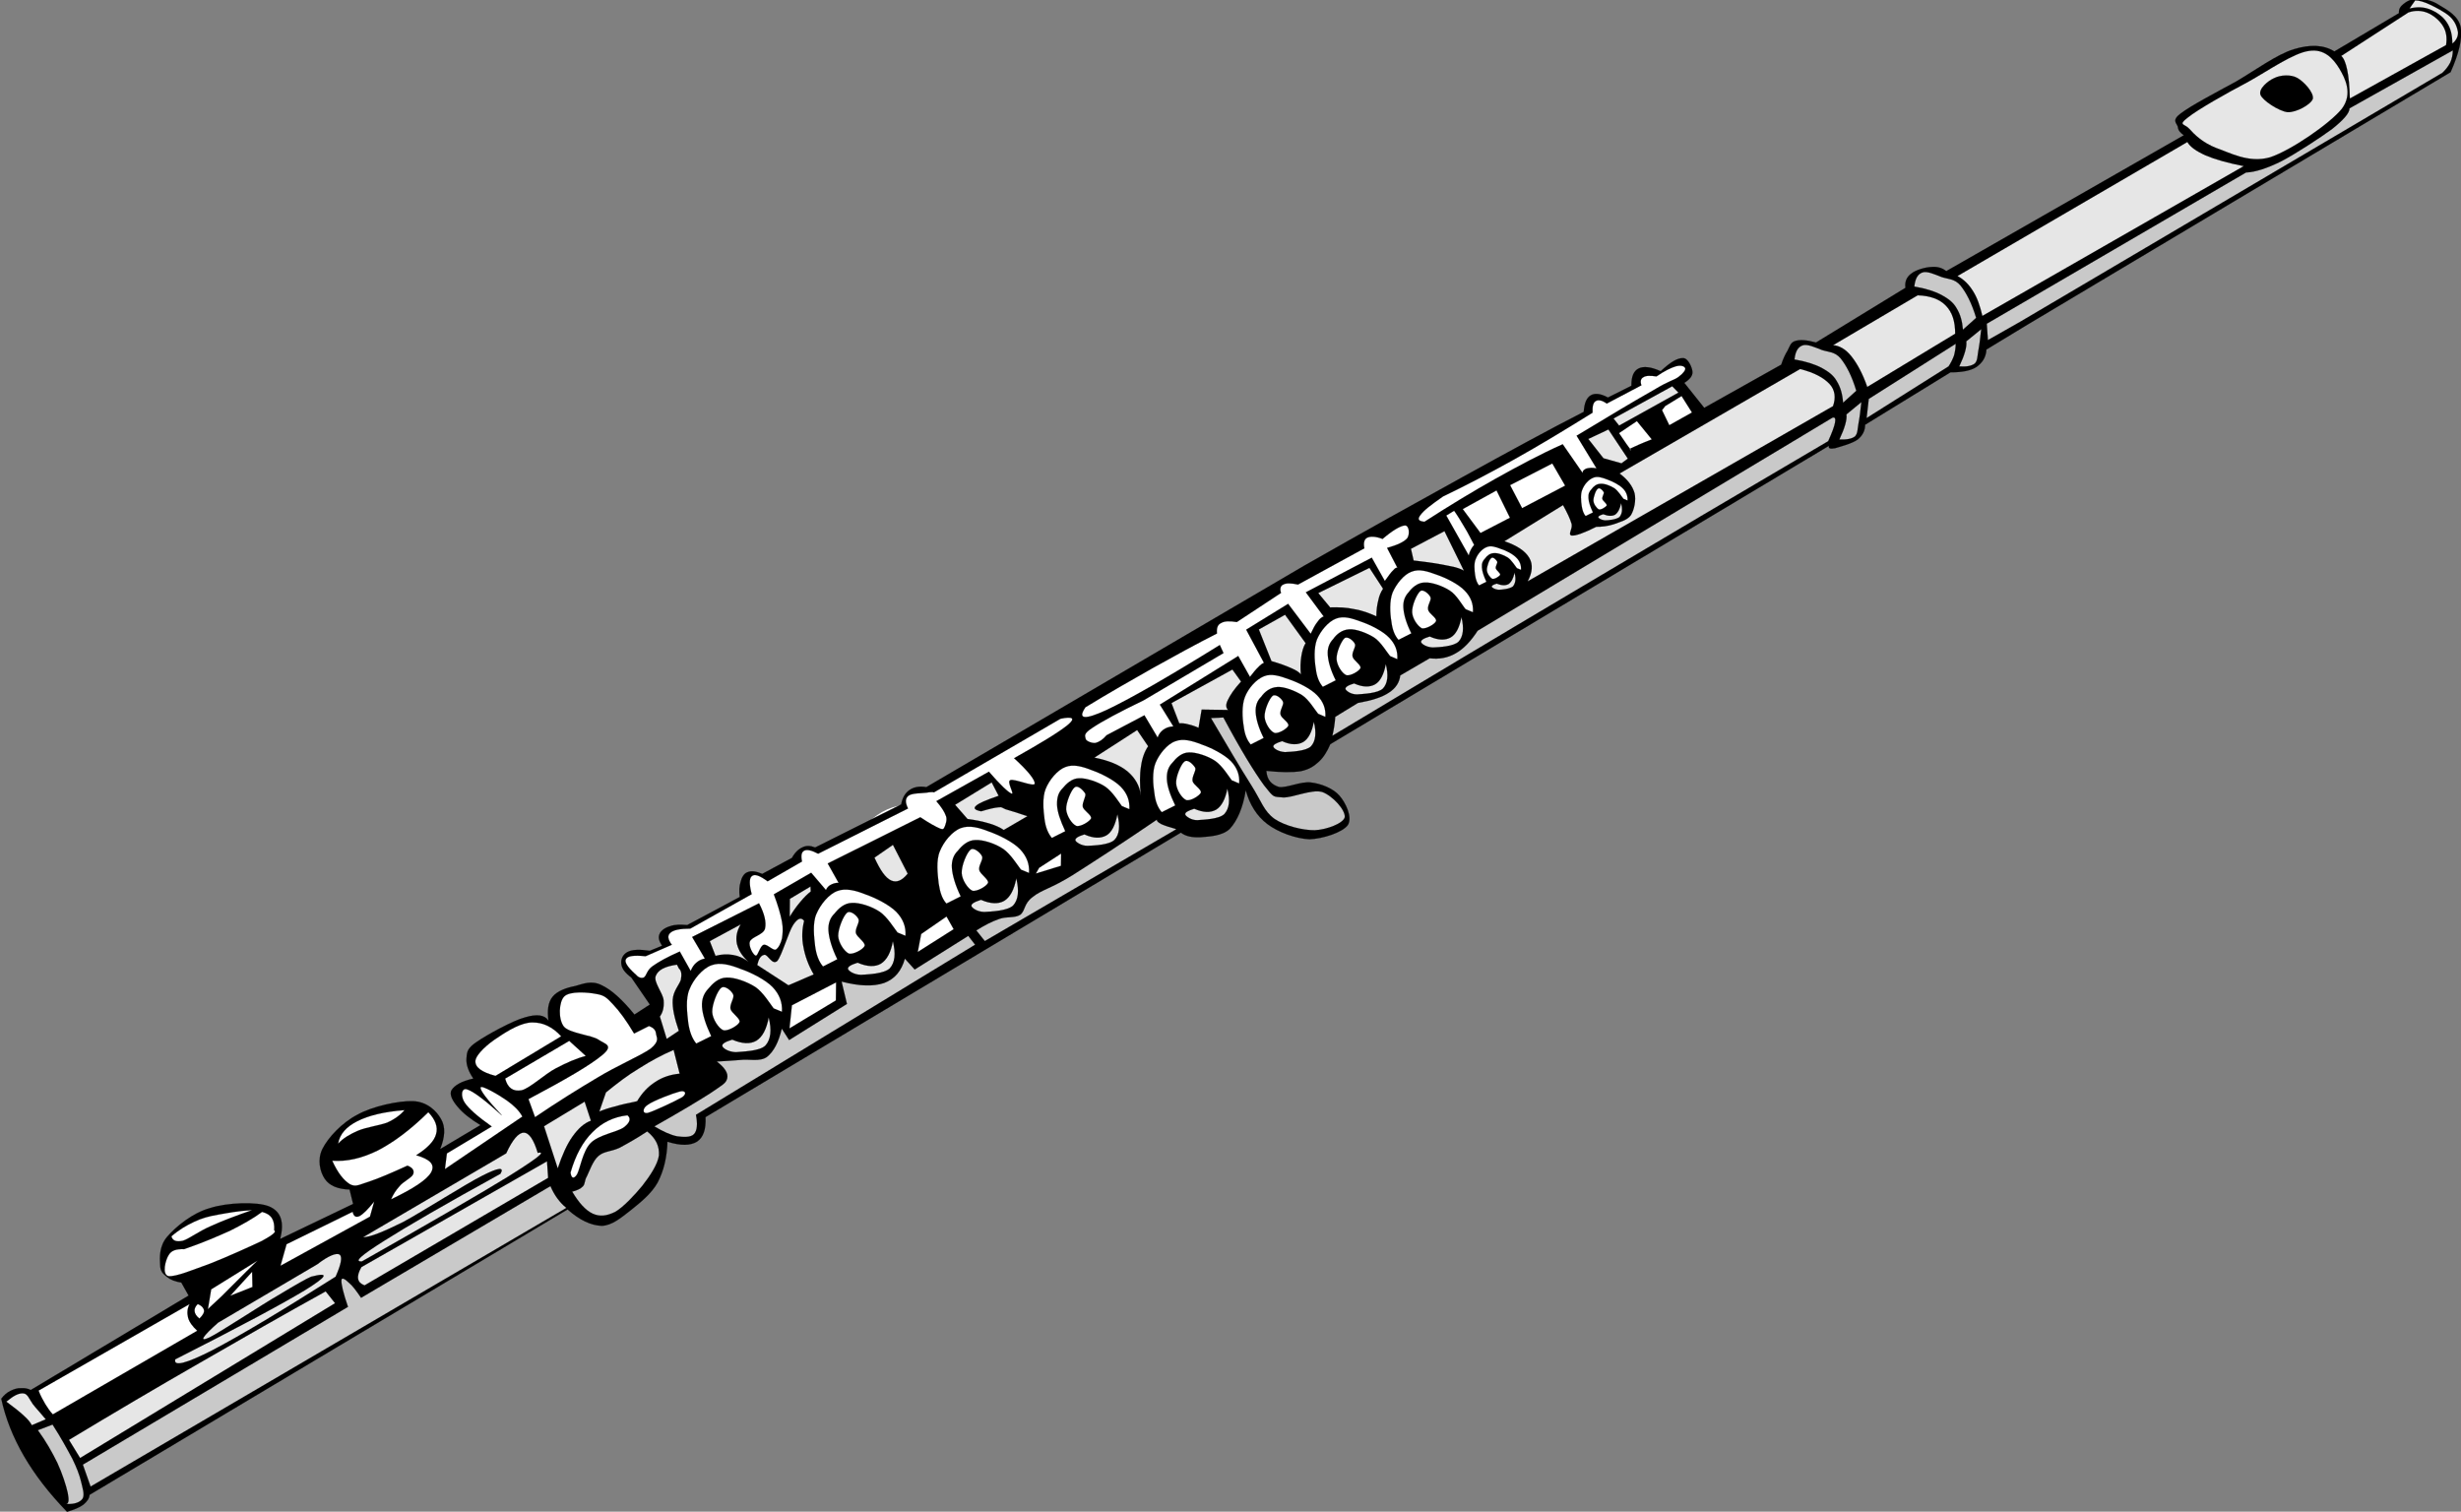 <?xml version="1.0" encoding="UTF-8" standalone="no"?>
<svg
   xmlns:i="http://ns.adobe.com/AdobeIllustrator/10.0/"
   xmlns:dc="http://purl.org/dc/elements/1.1/"
   xmlns:cc="http://creativecommons.org/ns#"
   xmlns:rdf="http://www.w3.org/1999/02/22-rdf-syntax-ns#"
   xmlns:svg="http://www.w3.org/2000/svg"
   xmlns="http://www.w3.org/2000/svg"
   xmlns:sodipodi="http://sodipodi.sourceforge.net/DTD/sodipodi-0.dtd"
   xmlns:inkscape="http://www.inkscape.org/namespaces/inkscape"
   i:rulerOrigin="0 0"
   i:viewOrigin="29 685"
   space="preserve"
   i:pageBounds="0 792 612 0"
   viewBox="0 0 457.021 280.733"
   enable-background="new 0 0 552.71 578.744"
   overflow="visible"
   version="1.1"
   id="svg203"
   sodipodi:docname="flute.svg"
   width="120.92mm"
   height="74.277mm"
   inkscape:version="1.0.2-2 (e86c870879, 2021-01-15)">
  <rect x="0" y="0" width="457.021" height="280.733" fill="#808080" stroke="none"/>
  <defs
     id="defs207" />
  <sodipodi:namedview
     pagecolor="#ffffff"
     bordercolor="#666666"
     borderopacity="1"
     objecttolerance="10"
     gridtolerance="10"
     guidetolerance="10"
     inkscape:pageopacity="0"
     inkscape:pageshadow="2"
     inkscape:window-width="1920"
     inkscape:window-height="1017"
     id="namedview205"
     showgrid="false"
     units="mm"
     inkscape:zoom="0.73434884"
     inkscape:cx="135.48758"
     inkscape:cy="322.6775"
     inkscape:window-x="-8"
     inkscape:window-y="-8"
     inkscape:window-maximized="1"
     inkscape:current-layer="svg203"
     inkscape:document-rotation="0" />
  <g
     id="Layer_1"
     i:layer="yes"
     i:rgbTrio="#4F008000FFFF"
     i:dimmedPercent="50"
     transform="matrix(0.647,0.182,-0.182,0.647,100.994,-98.429)">
    <g
       clip-rule="evenodd"
       fill-rule="evenodd"
       id="g198">
      <path
         d="m 202.06,326.81 c 9.121,0 16.524,7.402 16.524,16.523 0,9.121 -7.403,16.523 -16.524,16.523 -9.122,0 -16.524,-7.402 -16.524,-16.523 0,-9.121 7.4,-16.52 16.52,-16.52"
         i:knockout="Off"
         fill="#ffffff"
         id="path2" />
      <path
         d="m 0.02,553.56 c 0.432,-1.152 1.08,-2.053 1.8,-2.701 0.756,-0.684 1.656,-1.332 2.7,-1.547 0.936,-0.324 1.692,-0.396 2.664,-0.217 l 34.92,-36.936 -2.916,-2.916 c -1.692,0.215 -3.06,0.072 -4.248,-0.432 -1.296,-0.541 -2.196,-0.973 -2.7,-2.701 -0.648,-1.836 -1.692,-4.932 -0.216,-8.027 1.512,-3.24 4.896,-8.172 9.18,-10.764 4.104,-2.771 12.096,-5.328 15.66,-4.896 3.564,0.469 5.22,3.023 5.364,7.813 l 16.776,-14.76 -2.016,-3.564 c -3.24,0.791 -5.652,0.469 -7.38,-0.973 -1.836,-1.547 -3.492,-4.572 -2.88,-7.811 0.648,-3.385 3.204,-8.389 6.696,-11.664 3.348,-3.385 10.044,-6.912 13.86,-7.813 3.708,-0.9 6.948,0.828 8.748,2.664 1.836,1.764 2.412,4.5 2.016,8.064 l 8.928,-9.396 c -3.24,-0.9 -5.652,-1.945 -7.38,-3.133 -1.8,-1.188 -3.276,-2.664 -2.916,-4.031 0.396,-1.404 1.908,-3.096 4.932,-4.68 -1.944,-1.621 -3.06,-3.313 -3.348,-4.934 -0.36,-1.727 -0.54,-2.699 1.548,-5.146 2.124,-2.557 7.956,-8.316 10.98,-10.08 2.88,-1.836 5.04,-2.125 6.48,-0.865 -1.152,-2.592 -1.512,-4.932 -0.684,-6.73 0.792,-1.836 3.024,-3.42 5.148,-4.465 1.98,-1.188 3.924,-2.809 6.948,-2.232 2.952,0.469 6.66,2.305 10.98,5.365 l 3.348,-3.816 -6.948,-5.797 c -1.98,-0.756 -3.132,-1.656 -3.6,-2.699 -0.612,-1.225 -0.432,-2.771 0.684,-3.816 1.044,-1.008 2.988,-1.619 5.832,-1.98 l 2.88,-2.268 c -1.188,-1.043 -1.656,-1.871 -1.548,-2.879 0.072,-1.045 1.044,-2.197 2.232,-2.916 1.152,-0.828 2.592,-1.225 4.464,-1.584 l 11.88,-11.412 c -0.684,-1.514 -0.936,-2.809 -0.9,-4.033 -0.072,-1.223 0.252,-2.592 1.116,-3.131 0.792,-0.686 2.232,-0.9 4.032,-0.648 l 6.696,-6.48 c 0.396,-1.691 1.116,-2.844 2.016,-3.6 0.9,-0.793 1.98,-1.045 3.384,-0.9 L 194.888,328.2 c -0.18,-1.943 0.252,-3.383 1.152,-4.463 0.9,-1.08 2.268,-1.801 4.248,-2.016 l 84.095,-87.337 c 13.213,-13.392 24.805,-24.876 35.354,-35.28 10.475,-10.332 19.439,-19.08 27.324,-26.388 -0.504,-2.412 -0.289,-3.96 0.646,-4.932 0.865,-0.9 2.484,-1.224 4.717,-0.684 l 5.363,-4.896 c -0.719,-2.484 -0.504,-4.104 0.648,-5.148 1.08,-0.972 3.096,-1.368 6.049,-0.9 1.908,-3.132 3.42,-4.752 4.932,-5.148 1.332,-0.468 3.168,1.8 3.564,2.916 0.395,1.044 -0.145,2.232 -1.332,3.564 l 7.164,5.148 17.244,-17.244 c 0.07,-1.656 0.287,-3.024 0.646,-4.248 0.289,-1.332 0.145,-2.376 1.369,-3.132 1.188,-0.756 2.951,-1.08 5.58,-1.116 l 19.691,-21.24 c -0.648,-1.548 -0.504,-2.88 0.432,-4.14 0.936,-1.368 3.275,-2.808 4.932,-3.348 1.549,-0.576 2.916,-0.576 4.248,0 L 485.983,54.24 c -1.08,-0.36 -1.873,-0.828 -2.232,-1.8 -0.541,-0.9 -2.232,-1.188 -0.217,-3.78 2.018,-2.736 7.957,-8.352 12.277,-12.564 4.248,-4.392 8.855,-10.332 12.996,-12.96 3.996,-2.556 7.596,-3.42 10.943,-2.448 L 534.07,5.666 c -0.396,-0.972 -0.145,-1.872 0.467,-2.7 0.613,-0.9 1.729,-2.088 3.35,-2.448 1.619,-0.468 3.887,-0.792 6.264,0 2.34,0.648 5.867,1.368 7.379,4.248 1.332,2.808 1.514,7.056 0.686,12.744 l -93.529,98.676 -9.18,9.828 c 0.469,2.16 -0.107,3.816 -1.332,5.364 -1.26,1.476 -3.564,2.556 -6.516,3.384 l -18.793,20.34 c 0.434,1.584 0.145,3.024 -0.863,4.464 -1.115,1.476 -4.213,3.276 -5.4,4.032 -1.26,0.612 -1.799,0.54 -1.764,-0.216 l -110.32,116.69 c -0.287,2.16 -0.791,4.032 -1.799,5.616 -0.973,1.548 -1.945,2.664 -4.033,3.78 -2.23,1.007 -5.291,1.835 -9.18,2.484 0.828,2.34 2.377,3.275 4.5,3.348 2.053,-0.145 5.508,-3.24 8.281,-3.6 2.771,-0.432 6.299,-0.072 8.496,1.367 2.23,1.441 5.111,4.752 4.463,7.164 -0.828,2.377 -5.652,5.58 -9.18,6.697 -3.744,0.863 -8.82,0.467 -12.313,-0.9 -3.42,-1.332 -6.229,-3.924 -8.279,-7.381 0.576,4.932 0,8.785 -1.332,11.412 -1.439,2.557 -5.076,3.672 -7.164,4.465 -2.196,0.719 -3.96,0.9 -5.58,0.252 l -105.16,111.24 c 1.08,3.24 0.936,5.58 -0.432,7.164 -1.44,1.547 -3.96,2.34 -7.848,2.23 1.044,4.285 1.188,8.064 0.432,11.629 -0.864,3.527 -3.168,6.66 -5.112,9.396 -1.98,2.664 -3.78,5.4 -6.516,6.264 -2.844,0.684 -6.228,0.18 -10.296,-1.801 l -105.8,111.68 c 0.216,1.008 -0.18,1.98 -0.9,3.061 -0.756,1.008 -2.124,2.053 -3.816,3.133 -6.228,-3.637 -11.268,-7.381 -15.66,-11.629 -4.355,-4.24 -7.738,-8.71 -10.294,-13.53 z"
         i:knockout="Off"
         stroke="#000000"
         stroke-miterlimit="10"
         stroke-width="0.036"
         id="path4" />
      <path
         d="m 9.308,548.66 33.696,-34.309 c -0.288,1.369 -0.036,2.557 0.612,3.709 0.648,1.08 1.836,2.016 3.42,2.807 l -32.148,33.049 c -1.008,-0.576 -1.8,-1.297 -2.772,-2.16 -0.972,-0.94 -1.908,-1.87 -2.808,-3.1 z"
         i:knockout="Off"
         stroke="#000000"
         stroke-miterlimit="10"
         stroke-width="0.036"
         fill="#ffffff"
         id="path6" />
      <path
         d="m 21.08,559.5 c 9.864,-10.512 19.404,-20.484 29.052,-30.313 9.612,-9.863 18.792,-19.188 28.116,-28.404 l 3.384,2.449 -56.232,60.25 -4.32,-3.99 z"
         i:knockout="Off"
         stroke="#000000"
         stroke-miterlimit="10"
         stroke-width="0.036"
         fill="#e6e6e6"
         id="path8" />
      <path
         d="M 26.624,565.04 85.34,503.23 c -2.268,-3.277 -3.456,-5.436 -3.708,-6.48 -0.324,-1.115 1.044,-0.611 2.16,0 1.116,0.469 2.52,1.549 4.356,3.096 l 42.012,-43.883 c 0.9,1.115 1.728,1.943 2.772,2.771 1.008,0.756 1.944,1.367 3.096,1.836 l -105.7,109.72 c -1.222,-1.73 -2.446,-3.49 -3.706,-5.26 z"
         i:knockout="Off"
         stroke="#000000"
         stroke-miterlimit="10"
         stroke-width="0.036"
         fill="#c9c9c9"
         id="path10" />
      <path
         d="m 33.104,497.69 c 1.476,-2.268 3.132,-3.996 4.968,-5.58 1.728,-1.512 3.456,-2.555 5.868,-3.707 2.484,-1.188 5.184,-2.557 8.64,-3.709 -3.96,2.773 -7.2,5.148 -9.864,7.416 -2.664,2.16 -4.68,4.861 -6.192,5.869 -1.584,0.86 -2.773,0.86 -3.42,-0.29 z"
         i:knockout="Off"
         stroke="#000000"
         stroke-miterlimit="10"
         stroke-width="0.036"
         fill="#ffffff"
         id="path12" />
      <path
         d="m 37.46,500.14 c -2.16,0.539 -3.348,1.295 -3.708,2.807 -0.432,1.404 -0.432,5.617 1.548,5.545 2.016,-0.289 6.336,-3.744 10.188,-6.48 3.78,-2.844 9.468,-7.631 12.06,-9.9 2.376,-2.34 3.24,-3.527 2.448,-3.707 -0.324,-1.477 -0.792,-2.412 -1.548,-3.096 -0.828,-0.686 -1.8,-0.938 -3.06,-0.9 -1.8,2.34 -4.176,4.715 -7.128,7.416 -3.096,2.58 -6.516,5.35 -10.8,8.31 z"
         i:knockout="Off"
         stroke="#000000"
         stroke-miterlimit="10"
         stroke-width="0.036"
         fill="#ffffff"
         id="path14" />
      <path
         d="m 57.836,497.69 -10.188,11.125 0.612,5.543 c -0.504,0.721 -0.504,0.721 0,0 0.36,-0.756 1.188,-1.979 2.772,-4.643 1.656,-2.86 3.744,-6.81 6.804,-12.03 z"
         i:knockout="Off"
         stroke="#000000"
         stroke-miterlimit="10"
         stroke-width="0.036"
         fill="#ffffff"
         id="path16" />
      <path
         d="m 45.164,513.74 c -0.432,0.791 -0.576,1.512 -0.288,2.16 0.216,0.539 0.828,1.188 1.836,1.547 0.612,-1.08 0.864,-1.906 0.612,-2.482 -0.252,-0.576 -0.972,-1.12 -2.16,-1.23 z"
         i:knockout="Off"
         stroke="#000000"
         stroke-miterlimit="10"
         stroke-width="0.036"
         fill="#ffffff"
         id="path18" />
      <path
         d="m 57.224,501.07 -4.032,8.027 5.256,-3.996 -1.224,-4.03 z"
         i:knockout="Off"
         stroke="#000000"
         stroke-miterlimit="10"
         stroke-width="0.036"
         fill="#ffffff"
         id="path20" />
      <path
         d="m 64.316,491.17 15.156,-13.572 c 0.576,1.117 1.296,1.369 2.16,0.613 0.792,-0.758 1.728,-2.412 2.808,-4.969 v 4.355 l -20.124,19.764 v -6.19 z"
         i:knockout="Off"
         stroke="#000000"
         stroke-miterlimit="10"
         stroke-width="0.036"
         fill="#ffffff"
         id="path22" />
      <path
         d="m 73.928,494.27 -21.96,22.896 c -3.24,5.039 -3.6,6.623 -1.224,4.607 2.376,-2.051 11.556,-12.744 15.444,-16.668 3.816,-4.068 6.048,-6.299 7.092,-7.127 4.572,-2.664 4.32,-1.369 -0.612,4.031 -5.04,5.363 -14.724,14.688 -29.34,28.115 0.036,2.16 3.168,0.361 9.252,-5.256 6.12,-5.76 15.048,-15.191 27.216,-28.727 0.576,-3.854 0.324,-5.869 -0.612,-6.193 -0.972,-0.25 -2.772,1.01 -5.256,4.33 z"
         i:knockout="Off"
         stroke="#000000"
         stroke-miterlimit="10"
         stroke-width="0.036"
         fill="#e6e6e6"
         id="path24" />
      <path
         d="m 70.22,465.54 c 3.996,-0.826 7.704,-2.844 11.412,-6.191 3.636,-3.42 7.092,-7.92 10.512,-13.896 2.412,1.404 3.744,3.205 3.708,5.256 0.036,2.018 -1.296,4.43 -3.708,7.094 4.104,0.035 5.76,1.08 5.256,3.42 -0.576,2.303 -3.456,5.65 -8.64,10.188 0.18,-1.369 0.54,-2.664 1.224,-4.031 0.576,-1.514 2.7,-3.277 2.772,-4.32 0.072,-1.08 -0.648,-1.693 -2.16,-1.836 -3.78,3.203 -6.588,5.471 -8.964,7.092 -2.376,1.512 -3.096,2.555 -4.932,2.16 -1.908,-0.54 -4.068,-2.05 -6.48,-4.93 z"
         i:knockout="Off"
         stroke="#000000"
         stroke-miterlimit="10"
         stroke-width="0.036"
         fill="#ffffff"
         id="path26" />
      <path
         d="m 70.508,460.57 c -0.288,-2.701 0.9,-5.076 3.42,-7.416 2.556,-2.34 6.336,-4.5 11.736,-6.48 -0.72,1.584 -1.908,3.133 -3.708,4.645 -1.908,1.367 -5.256,2.809 -7.128,4.32 -1.944,1.58 -3.384,3.09 -4.32,4.93 z"
         i:knockout="Off"
         stroke="#000000"
         stroke-miterlimit="10"
         stroke-width="0.036"
         fill="#ffffff"
         id="path28" />
      <path
         d="m 100.17,455.02 9.9,-10.512 c -4.464,-1.584 -7.452,-3.023 -8.964,-4.32 -1.62,-1.367 -2.088,-3.852 -0.288,-3.707 1.8,0.072 5.508,1.512 11.124,4.32 -5.292,-3.205 -7.776,-5.113 -7.74,-5.869 0.108,-0.756 5.652,0.684 8.028,1.549 2.16,0.791 3.96,1.729 5.256,3.096 l -16.668,19.764 c -0.22,-1.43 -0.43,-2.87 -0.65,-4.32 z"
         i:knockout="Off"
         stroke="#000000"
         stroke-miterlimit="10"
         stroke-width="0.036"
         fill="#ffffff"
         id="path30" />
      <path
         d="m 84.116,483.61 31.824,-33.047 c 0.648,-4.141 1.728,-6.408 3.096,-6.805 1.368,-0.432 3.168,1.008 5.256,4.32 2.304,-1.188 0.288,1.512 -6.192,8.641 -6.552,7.055 -17.172,18 -32.436,33.371 -2.196,0.793 -0.756,-1.439 4.32,-7.092 5.112,-5.688 13.572,-14.4 25.956,-26.568 0.576,-2.16 -0.972,-1.547 -4.644,1.836 -3.78,3.42 -13.068,13.861 -17.604,18.252 -4.623,4.17 -7.718,6.58 -9.59,7.09 z"
         i:knockout="Off"
         stroke="#000000"
         stroke-miterlimit="10"
         stroke-width="0.036"
         fill="#e6e6e6"
         id="path32" />
      <path
         d="m 121.81,415.32 c -3.024,-1.873 -5.904,-2.34 -8.64,-1.549 -2.844,0.721 -5.976,4.033 -8.028,6.48 -2.232,2.447 -4.644,6.191 -4.32,8.027 0.36,1.729 2.52,2.557 6.48,2.484 4.82,-5.15 9.65,-10.29 14.51,-15.44 z"
         i:knockout="Off"
         stroke="#000000"
         stroke-miterlimit="10"
         stroke-width="0.036"
         fill="#ffffff"
         id="path34" />
      <path
         d="m 124.29,415.93 -14.22,14.832 c 1.368,2.34 3.168,2.916 5.256,1.873 2.088,-1.189 4.932,-6.014 7.416,-8.354 2.448,-2.303 4.716,-4.211 7.092,-5.58 -1.84,-0.9 -3.68,-1.84 -5.55,-2.77 z"
         i:knockout="Off"
         stroke="#000000"
         stroke-miterlimit="10"
         stroke-width="0.036"
         fill="#ffffff"
         id="path36" />
      <path
         d="m 117.81,434.47 c 8.568,-8.172 13.932,-13.717 16.38,-17.316 2.34,-3.457 -0.18,-3.023 -2.16,-3.709 -2.124,-0.756 -8.172,0.469 -10.224,-0.898 -2.16,-1.584 -3.204,-6.266 -2.16,-8.064 1.08,-1.908 5.94,-2.881 8.352,-3.061 2.232,-0.252 3.06,0.217 5.256,1.549 2.124,1.26 4.752,3.311 7.74,6.156 l 3.384,-3.098 c 1.296,0.072 2.124,0.541 2.484,1.549 0.396,0.936 1.584,1.549 -0.324,4.32 -2.196,2.699 -7.74,7.127 -12.06,11.771 -4.32,4.535 -8.748,9.396 -13.572,15.121 -1.01,-1.44 -2.05,-2.88 -3.1,-4.32 z"
         i:knockout="Off"
         stroke="#000000"
         stroke-miterlimit="10"
         stroke-width="0.036"
         fill="#ffffff"
         id="path38" />
      <path
         d="m 145.32,431.38 c -3.6,1.475 -6.228,3.852 -8.028,7.127 -1.836,3.24 -2.772,7.309 -2.808,12.348 0.648,1.549 1.404,1.549 1.872,0 0.396,-1.656 -0.216,-6.551 1.224,-9.252 1.476,-2.879 6.372,-5.004 7.74,-6.803 1.27,-1.71 1.27,-2.9 0.01,-3.43 z"
         i:knockout="Off"
         stroke="#000000"
         stroke-miterlimit="10"
         stroke-width="0.036"
         fill="#ffffff"
         id="path40" />
      <path
         d="m 149.96,427.06 c 1.116,-1.477 5.904,-5.004 7.416,-5.869 1.404,-0.863 2.268,-0.18 1.224,1.225 -1.296,1.367 -6.516,5.904 -8.028,6.805 -1.51,0.75 -1.76,-0.94 -0.61,-2.16 z"
         i:knockout="Off"
         stroke="#000000"
         stroke-miterlimit="10"
         stroke-width="0.036"
         fill="#ffffff"
         id="path42" />
      <path
         d="m 151.8,434.18 c 2.88,1.225 4.392,3.023 4.932,5.545 0.324,2.52 -0.864,6.119 -2.16,9.287 -1.296,2.953 -3.42,7.092 -5.256,8.965 -1.98,1.764 -3.708,2.484 -5.868,2.16 -2.232,-0.396 -4.464,-1.836 -7.092,-4.32 1.116,-0.648 1.98,-1.332 2.448,-2.197 0.468,-0.936 -0.072,-1.584 0.324,-3.059 0.288,-1.584 0.432,-4.572 1.548,-6.193 1.08,-1.691 2.952,-2.051 4.932,-3.707 1.88,-1.8 3.89,-3.81 6.2,-6.48 z"
         i:knockout="Off"
         stroke="#000000"
         stroke-miterlimit="10"
         stroke-width="0.036"
         fill="#c9c9c9"
         id="path44" />
      <path
         d="m 153.34,432.31 c 2.664,0.719 4.932,1.08 6.804,0.936 1.8,-0.252 3.708,-0.684 4.32,-1.871 0.576,-1.189 0.216,-2.988 -0.936,-5.258 l 61.524,-66.131 -2.484,-1.836 -11.736,12.959 -3.42,-2.16 c 0,3.564 -1.188,6.193 -3.708,8.029 -2.592,1.764 -6.264,2.699 -11.412,2.807 l 3.096,5.545 -12.672,13.932 -2.808,-2.484 c 0.18,3.816 -0.432,6.697 -1.836,8.641 -1.476,1.871 -4.716,1.871 -6.804,2.771 -2.196,0.828 -4.212,1.512 -6.192,2.197 2.52,1.008 3.96,2.195 4.032,3.707 0.036,1.477 -0.828,2.125 -3.42,5.256 -2.65,2.97 -6.72,7.29 -12.34,12.94 z"
         i:knockout="Off"
         stroke="#000000"
         stroke-miterlimit="10"
         stroke-width="0.036"
         fill="#c9c9c9"
         id="path46" />
      <path
         d="m 85.952,491.64 41.436,-42.012 1.548,4.318 -40.788,42.336 c -1.116,-0.107 -1.8,-0.467 -2.196,-1.223 -0.4,-0.84 -0.4,-1.88 -0.004,-3.43 z"
         i:knockout="Off"
         stroke="#000000"
         stroke-miterlimit="10"
         stroke-width="0.036"
         fill="#e6e6e6"
         id="path48" />
      <path
         d="m 123.97,440.52 8.964,-9.576 3.096,4.609 c -1.62,1.15 -2.808,3.059 -3.708,5.58 -0.9,2.482 -1.368,5.723 -1.548,9.574 -2.27,-3.38 -4.53,-6.76 -6.8,-10.18 z"
         i:knockout="Off"
         stroke="#000000"
         stroke-miterlimit="10"
         stroke-width="0.036"
         fill="#e6e6e6"
         id="path50" />
      <path
         d="m 137.9,426.91 c 2.304,-3.275 4.536,-6.264 7.092,-8.965 2.52,-2.807 4.968,-5.184 7.74,-7.416 l 3.384,5.869 c -2.412,0.936 -4.32,2.232 -5.868,4.031 -1.584,1.801 -2.664,3.816 -3.384,6.48 -2.268,1.188 -3.996,2.088 -5.58,3.096 -1.584,0.9 -2.772,1.729 -3.708,2.484 0.11,-1.83 0.22,-3.7 0.33,-5.57 z"
         i:knockout="Off"
         stroke="#000000"
         stroke-miterlimit="10"
         stroke-width="0.036"
         fill="#e6e6e6"
         id="path52" />
      <path
         d="m 158.28,407.15 c -1.512,-1.045 -2.7,-2.701 -3.708,-4.969 -1.008,-2.484 -2.556,-6.119 -2.16,-8.963 0.288,-2.916 1.908,-6.518 4.032,-8.029 2.016,-1.512 4.968,-1.547 8.028,-1.223 2.952,0.143 7.452,1.008 9.9,2.447 2.34,1.404 3.78,3.313 4.32,5.867 l -2.484,-0.287 c 1.044,0.684 1.044,0.684 0,0 -1.116,-0.828 -4.068,-3.564 -6.48,-4.32 -2.592,-0.791 -6.3,-1.043 -8.352,-0.324 -2.124,0.613 -3.276,2.701 -3.996,4.32 -0.792,1.512 -1.044,3.168 -0.324,5.256 0.72,2.016 2.268,4.393 4.644,7.129 -1.12,0.99 -2.27,2.03 -3.42,3.08 z"
         i:knockout="Off"
         stroke="#000000"
         stroke-miterlimit="10"
         stroke-width="0.036"
         fill="#ffffff"
         id="path54" />
      <path
         d="m 175.59,394.76 c 0.288,3.275 -0.18,5.652 -1.548,7.129 -1.368,1.404 -3.528,1.908 -6.479,1.512 -1.764,1.115 -2.484,1.943 -2.16,2.484 0.324,0.504 1.98,1.08 3.996,0.611 1.872,-0.721 6.336,-2.053 7.416,-3.996 0.97,-1.93 0.61,-4.56 -1.23,-7.73 z"
         i:knockout="Off"
         stroke="#000000"
         stroke-miterlimit="10"
         stroke-width="0.036"
         fill="#e6e6e6"
         id="path56" />
      <path
         d="m 164.47,401.57 c -1.368,-0.107 -3.78,-2.232 -4.32,-4.033 -0.612,-1.906 -0.216,-6.084 0.612,-7.092 0.684,-1.008 2.988,0 3.708,0.938 0.576,0.826 -0.288,2.807 0.324,3.994 0.576,1.01 3.42,1.801 3.384,2.809 -0.1,1.04 -2.44,3.41 -3.7,3.38 z"
         i:knockout="Off"
         stroke="#000000"
         stroke-miterlimit="10"
         stroke-width="0.036"
         fill="#ffffff"
         id="path58" />
      <path
         d="m 186.21,377.16 c -1.476,-1.008 -2.628,-2.557 -3.6,-4.789 -0.972,-2.375 -2.448,-5.902 -2.088,-8.639 0.36,-2.809 1.8,-6.264 3.888,-7.74 1.908,-1.439 4.824,-1.512 7.776,-1.188 2.916,0.18 7.056,0.971 9.504,2.375 2.232,1.332 3.672,3.168 4.176,5.652 l -2.376,-0.287 c 1.008,0.684 1.008,0.684 0,0 -1.152,-0.828 -3.888,-3.385 -6.264,-4.178 -2.52,-0.828 -5.976,-0.971 -8.028,-0.287 -2.088,0.611 -3.204,2.557 -3.888,4.176 -0.828,1.404 -0.972,3.133 -0.288,5.041 0.72,1.943 2.16,4.283 4.464,6.875 -1.07,0.98 -2.15,1.99 -3.27,3 z"
         i:knockout="Off"
         stroke="#000000"
         stroke-miterlimit="10"
         stroke-width="0.036"
         fill="#ffffff"
         id="path60" />
      <path
         d="m 202.92,365.24 c 0.288,3.168 -0.216,5.4 -1.512,6.84 -1.296,1.332 -3.384,1.871 -6.264,1.477 -1.728,1.115 -2.376,1.871 -2.088,2.412 0.288,0.432 1.908,1.08 3.888,0.576 1.872,-0.648 6.012,-1.98 7.164,-3.854 0.97,-1.92 0.57,-4.4 -1.19,-7.46 z"
         i:knockout="Off"
         stroke="#000000"
         stroke-miterlimit="10"
         stroke-width="0.036"
         fill="#e6e6e6"
         id="path62" />
      <path
         d="m 192.15,371.8 c -1.368,-0.182 -3.6,-2.125 -4.176,-3.889 -0.576,-1.908 -0.144,-5.76 0.612,-6.84 0.684,-0.973 2.844,-0.037 3.564,0.863 0.576,0.793 -0.288,2.736 0.324,3.889 0.576,0.971 3.24,1.729 3.276,2.699 -0.06,1.08 -2.36,3.24 -3.59,3.28 z"
         i:knockout="Off"
         stroke="#000000"
         stroke-miterlimit="10"
         stroke-width="0.036"
         fill="#ffffff"
         id="path64" />
      <path
         d="m 214.33,351.2 c -1.548,-1.008 -2.556,-2.555 -3.564,-4.787 -0.972,-2.377 -2.448,-5.904 -2.088,-8.641 0.288,-2.807 1.8,-6.264 3.852,-7.74 1.98,-1.439 4.716,-1.512 7.776,-1.188 2.88,0.18 7.164,0.973 9.54,2.377 2.232,1.332 3.672,3.168 4.176,5.65 l -2.412,-0.287 c 1.008,0.684 1.008,0.684 0,0 -1.152,-0.828 -3.888,-3.385 -6.264,-4.176 -2.52,-0.828 -5.976,-0.973 -8.028,-0.289 -2.088,0.613 -3.204,2.557 -3.888,4.178 -0.828,1.402 -0.972,3.131 -0.288,5.039 0.72,1.943 2.16,4.283 4.464,6.877 -1.09,0.98 -2.17,1.98 -3.28,2.99 z"
         i:knockout="Off"
         stroke="#000000"
         stroke-miterlimit="10"
         stroke-width="0.036"
         fill="#ffffff"
         id="path66" />
      <path
         d="m 231.03,339.25 c 0.288,3.133 -0.216,5.473 -1.512,6.877 -1.296,1.332 -3.384,1.871 -6.264,1.475 -1.692,1.117 -2.376,1.873 -2.052,2.412 0.288,0.432 1.944,1.08 3.852,0.576 1.872,-0.648 6.012,-1.98 7.164,-3.852 0.97,-1.91 0.58,-4.36 -1.19,-7.49 z"
         i:knockout="Off"
         stroke="#000000"
         stroke-miterlimit="10"
         stroke-width="0.036"
         fill="#e6e6e6"
         id="path68" />
      <path
         d="m 220.3,345.84 c -1.368,-0.18 -3.6,-2.123 -4.176,-3.889 -0.648,-1.979 -0.18,-5.795 0.576,-6.875 0.648,-1.008 2.916,0.035 3.6,0.9 0.612,0.791 -0.36,2.736 0.288,3.887 0.576,0.973 3.24,1.729 3.276,2.701 -0.15,1.07 -2.31,3.23 -3.57,3.27 z"
         i:knockout="Off"
         stroke="#000000"
         stroke-miterlimit="10"
         stroke-width="0.036"
         fill="#ffffff"
         id="path70" />
      <path
         d="m 237.48,325.86 c -1.404,-0.971 -2.484,-2.375 -3.384,-4.5 -0.936,-2.195 -2.232,-5.543 -1.944,-8.1 0.288,-2.627 1.692,-5.904 3.636,-7.309 1.872,-1.402 4.392,-1.402 7.272,-1.115 2.736,0.18 6.696,0.936 8.964,2.268 2.16,1.26 3.42,3.025 3.924,5.293 l -2.232,-0.252 c 0.936,0.611 0.936,0.611 0,0 -1.044,-0.793 -3.6,-3.168 -5.868,-3.924 -2.268,-0.756 -5.76,-0.9 -7.56,-0.289 -1.944,0.541 -3.024,2.449 -3.672,3.924 -0.792,1.404 -0.828,2.809 -0.252,4.752 0.612,1.908 2.052,3.961 4.176,6.445 -1.02,0.93 -2.03,1.86 -3.07,2.8 z"
         i:knockout="Off"
         stroke="#000000"
         stroke-miterlimit="10"
         stroke-width="0.036"
         fill="#ffffff"
         id="path72" />
      <path
         d="m 253.14,314.66 c 0.216,2.951 -0.108,5.148 -1.368,6.443 -1.296,1.26 -3.132,1.764 -5.904,1.369 -1.584,1.008 -2.232,1.764 -1.944,2.268 0.18,0.359 1.908,1.043 3.636,0.539 1.728,-0.576 5.724,-1.836 6.732,-3.635 0.92,-1.76 0.49,-4.13 -1.16,-6.98 z"
         i:knockout="Off"
         stroke="#000000"
         stroke-miterlimit="10"
         stroke-width="0.036"
         fill="#e6e6e6"
         id="path74" />
      <path
         d="m 243.06,320.82 c -1.368,-0.217 -3.276,-1.945 -3.924,-3.637 -0.576,-1.729 -0.108,-5.543 0.576,-6.443 0.648,-1.045 2.592,0.107 3.348,0.828 0.468,0.756 -0.216,2.52 0.288,3.635 0.54,1.045 3.06,1.514 3.096,2.521 -0.13,0.9 -2.18,3.13 -3.4,3.1 z"
         i:knockout="Off"
         stroke="#000000"
         stroke-miterlimit="10"
         stroke-width="0.036"
         fill="#ffffff"
         id="path76" />
      <path
         d="m 25.184,576.74 c 0.648,-0.396 0.36,-1.367 -0.468,-3.061 -0.972,-1.836 -2.916,-4.752 -5.004,-7.199 -2.196,-2.449 -4.608,-4.861 -7.632,-7.236 l 3.492,-2.592 c 3.312,2.916 5.796,5.508 7.848,7.631 1.872,2.125 2.988,3.602 3.924,5.258 0.9,1.654 2.088,3.311 1.764,4.57 -0.396,1.12 -1.656,2.13 -3.924,2.63 z"
         i:knockout="Off"
         stroke="#000000"
         stroke-miterlimit="10"
         stroke-width="0.036"
         fill="#c9c9c9"
         id="path78" />
      <path
         d="m 13.375,555.75 c -1.692,-1.188 -3.348,-2.16 -4.572,-3.061 -1.26,-1.008 -2.16,-2.375 -3.276,-2.16 -1.296,0.217 -2.484,1.332 -3.96,3.492 2.412,0.9 4.212,1.656 5.688,2.412 1.404,0.684 2.304,1.332 2.844,1.945 1.081,-0.86 2.161,-1.73 3.276,-2.63 z"
         i:knockout="Off"
         stroke="#000000"
         stroke-miterlimit="10"
         stroke-width="0.036"
         fill="#e6e6e6"
         id="path80" />
      <path
         d="m 136.75,393.18 c -2.628,-1.332 -3.744,-2.375 -3.492,-3.275 0.252,-0.973 1.872,-1.656 5.004,-2.197 l 6.12,-5.004 c -1.476,-1.15 -1.908,-2.123 -1.296,-3.059 0.612,-1.008 2.232,-1.836 5.004,-2.629 l 13.752,-13.752 c -1.44,-2.447 -1.872,-4.104 -1.296,-4.824 0.54,-0.828 2.016,-0.756 4.572,0.217 l 7.668,-7.848 c -0.792,-1.512 -0.864,-2.484 -0.216,-3.061 0.648,-0.577 1.908,-0.648 3.924,-0.217 l 20.52,-18.756 c -1.224,-1.367 -1.512,-2.447 -0.864,-3.383 0.648,-1.008 3.42,-1.693 4.572,-2.197 1.008,-0.504 1.8,-0.719 1.98,-0.646 l 28.152,-29.053 c 3.096,-1.621 4.032,-1.26 2.412,1.08 -1.62,2.34 -5.508,6.588 -11.808,12.889 4.896,2.447 7.236,4.248 7.416,5.256 -0.072,0.971 -5.76,0.107 -6.768,0.863 -0.972,0.648 2.34,3.564 1.332,3.492 -1.08,-0.145 -3.636,-1.477 -7.668,-4.141 l -11.772,11.771 c 1.8,1.189 2.988,2.232 3.708,3.277 0.648,0.971 0.468,2.195 0.432,2.844 -0.18,0.539 0.108,0.973 -1.08,0.9 -1.188,-0.145 -3.276,-0.613 -6.12,-1.549 l -21.168,19.225 4.356,4.355 c -0.9,0.18 -1.512,0.684 -1.98,1.115 -0.468,0.434 -0.756,1.01 -0.864,1.729 l -5.22,-3.492 -8.316,8.533 c 1.836,2.484 3.168,4.607 4.14,6.516 0.9,1.801 1.152,3.203 1.332,4.607 0.072,1.404 -0.216,2.844 -0.864,3.492 -0.936,0.359 -2.628,-0.9 -3.528,-0.432 -0.9,0.504 -0.684,3.385 -1.296,3.492 -0.72,0.035 -2.7,-1.98 -2.628,-3.275 0.036,-1.404 3.096,-2.809 3.06,-4.609 -0.108,-1.836 -1.224,-3.887 -3.492,-6.299 l -15.264,13.967 5.004,4.789 c -0.9,0.467 -1.512,1.008 -1.98,1.764 -0.468,0.684 -0.756,1.547 -0.864,2.592 l -4.356,-4.355 c -2.88,2.375 -4.788,4.248 -6.12,5.904 -1.332,1.654 -0.864,2.986 -1.512,3.707 -0.69,0.5 -1.52,0.39 -2.6,-0.33 z"
         i:knockout="Off"
         stroke="#000000"
         stroke-miterlimit="10"
         stroke-width="0.036"
         fill="#ffffff"
         id="path82" />
      <path
         d="m 191.76,344.36 c 2.448,2.881 4.392,4.537 6.12,4.824 1.656,0.252 2.916,-0.719 3.924,-3.059 l -6.084,-6.553 c -1.3,1.59 -2.63,3.17 -3.96,4.79 z"
         i:knockout="Off"
         stroke="#000000"
         stroke-miterlimit="10"
         stroke-width="0.036"
         fill="#e6e6e6"
         id="path84" />
      <path
         d="m 177.79,366.43 c 0.072,2.377 0.612,4.752 1.764,6.984 1.08,2.232 2.628,4.465 4.788,6.553 l -5.904,4.787 -9.828,-3.061 c -0.072,-1.764 0.252,-2.844 1.116,-3.24 0.864,-0.504 2.916,2.305 3.924,0.648 0.792,-1.799 0.828,-8.568 1.512,-10.729 0.68,-2.12 1.51,-2.77 2.63,-1.94 z"
         i:knockout="Off"
         stroke="#000000"
         stroke-miterlimit="10"
         stroke-width="0.036"
         fill="#e6e6e6"
         id="path86" />
      <path
         d="m 176.92,356.82 -4.572,4.824 1.296,4.787 c 0.504,-1.836 1.08,-3.383 1.728,-4.787 0.648,-1.477 1.26,-2.521 1.98,-3.529 -0.15,-0.43 -0.29,-0.86 -0.44,-1.29 z"
         i:knockout="Off"
         stroke="#000000"
         stroke-miterlimit="10"
         stroke-width="0.036"
         fill="#e6e6e6"
         id="path88" />
      <path
         d="m 161.19,372.12 -6.984,6.77 2.628,3.492 c 1.512,-0.9 2.988,-1.369 4.572,-1.549 1.584,-0.18 2.988,0.035 4.608,0.648 -2.196,-1.117 -3.528,-2.377 -4.392,-3.924 -0.83,-1.63 -0.98,-3.39 -0.44,-5.44 z"
         i:knockout="Off"
         stroke="#000000"
         stroke-miterlimit="10"
         stroke-width="0.036"
         fill="#e6e6e6"
         id="path90" />
      <path
         d="m 147.22,387.6 c -3.06,1.369 -4.608,2.771 -4.788,4.607 -0.18,1.766 3.204,3.996 3.924,5.869 0.648,1.799 0.72,3.203 0.216,4.607 l 3.492,5.436 2.628,-3.059 c -2.088,-3.025 -3.456,-5.508 -3.96,-7.848 -0.504,-2.412 0.648,-4.43 0.684,-5.904 -0.144,-1.512 -0.54,-2.449 -1.332,-2.809 l -0.86,-0.91 z"
         i:knockout="Off"
         stroke="#000000"
         stroke-miterlimit="10"
         stroke-width="0.036"
         fill="#e6e6e6"
         id="path92" />
      <path
         d="m 180.85,389.8 10.044,-9.396 1.296,4.824 -10.26,10.908 -1.08,-6.33 z"
         i:knockout="Off"
         stroke="#000000"
         stroke-miterlimit="10"
         stroke-width="0.036"
         fill="#ffffff"
         id="path94" />
      <path
         d="m 215.34,354.62 -5.436,6.553 0.432,5.041 7.848,-8.748 -2.84,-2.84 z"
         i:knockout="Off"
         stroke="#000000"
         stroke-miterlimit="10"
         stroke-width="0.036"
         fill="#ffffff"
         id="path96" />
      <path
         d="m 241.11,329.31 -4.788,5.436 -0.432,1.764 6.084,-3.924 -0.86,-3.28 z"
         i:knockout="Off"
         stroke="#000000"
         stroke-miterlimit="10"
         stroke-width="0.036"
         fill="#ffffff"
         id="path98" />
      <path
         d="m 217.32,315.56 -8.064,8.711 4.356,2.844 c 2.304,-0.322 4.392,-0.467 6.12,-0.432 1.764,0.037 3.168,0.252 4.356,0.648 l 5.256,-5.436 c -2.844,-0.145 -5.004,-0.217 -6.336,-0.217 -1.368,-0.18 -1.008,-0.359 -1.98,0 -1.08,0.396 -2.484,1.188 -4.356,2.377 -1.8,0.143 -2.34,-0.217 -1.764,-1.08 0.54,-0.936 2.34,-2.34 5.256,-4.357 -0.96,-1 -1.89,-2.01 -2.86,-3.05 z"
         i:knockout="Off"
         stroke="#000000"
         stroke-miterlimit="10"
         stroke-width="0.036"
         fill="#e6e6e6"
         id="path100" />
      <path
         d="m 224.3,356.1 c 1.8,-1.98 3.42,-3.527 5.256,-4.787 1.764,-1.26 3.96,-1.297 5.22,-2.629 1.116,-1.404 0.108,-3.24 1.98,-5.652 1.764,-2.555 4.32,-3.707 8.928,-8.748 4.536,-5.076 10.656,-11.986 18.36,-21.168 0,0.361 0.504,0.648 1.512,0.865 1.008,0.143 2.376,0.215 4.392,0.215 l -42.588,44.102 c -1.01,-0.73 -2.02,-1.45 -3.06,-2.2 z"
         i:knockout="Off"
         stroke="#000000"
         stroke-miterlimit="10"
         stroke-width="0.036"
         fill="#c9c9c9"
         id="path102" />
      <path
         d="m 264.76,310.77 c -1.368,-0.9 -2.484,-2.34 -3.348,-4.463 -1.008,-2.125 -2.268,-5.617 -1.98,-8.137 0.288,-2.592 1.692,-5.939 3.636,-7.271 1.836,-1.404 4.464,-1.404 7.308,-1.116 2.736,0.144 6.696,0.937 8.964,2.231 2.123,1.26 3.42,2.988 3.889,5.328 l -2.23,-0.28 c 0.936,0.611 0.936,0.611 0,0 -1.045,-0.793 -3.6,-3.168 -5.868,-3.924 -2.268,-0.756 -5.76,-0.9 -7.56,-0.289 -1.944,0.541 -3.024,2.449 -3.636,3.924 -0.756,1.404 -0.9,2.809 -0.288,4.752 0.612,1.908 2.016,3.961 4.212,6.445 -1,0.94 -2.04,1.88 -3.09,2.81 z"
         i:knockout="Off"
         stroke="#000000"
         stroke-miterlimit="10"
         stroke-width="0.036"
         fill="#ffffff"
         id="path104" />
      <path
         d="m 280.46,299.58 c 0.252,2.951 -0.215,5.148 -1.402,6.443 -1.297,1.297 -3.133,1.764 -5.905,1.404 -1.584,1.045 -2.232,1.691 -1.944,2.232 0.18,0.324 1.908,1.115 3.636,0.576 1.728,-0.648 5.725,-1.873 6.732,-3.672 0.89,-1.87 0.56,-4.07 -1.13,-6.98 z"
         i:knockout="Off"
         stroke="#000000"
         stroke-miterlimit="10"
         stroke-width="0.036"
         fill="#e6e6e6"
         id="path106" />
      <path
         d="m 270.38,305.73 c -1.368,-0.217 -3.276,-1.945 -3.924,-3.637 -0.648,-1.729 -0.144,-5.543 0.54,-6.443 0.72,-1.045 2.628,0.107 3.384,0.828 0.504,0.756 -0.288,2.484 0.252,3.672 0.54,1.043 3.06,1.512 3.096,2.52 -0.18,0.94 -2.09,3.06 -3.35,3.06 z"
         i:knockout="Off"
         stroke="#000000"
         stroke-miterlimit="10"
         stroke-width="0.036"
         fill="#ffffff"
         id="path108" />
      <path
         d="m 283.38,286.11 c -1.332,-0.864 -2.412,-2.304 -3.24,-4.32 -1.008,-2.124 -2.088,-5.328 -1.871,-7.812 0.217,-2.556 1.656,-5.58 3.492,-6.984 1.764,-1.404 4.283,-1.296 7.02,-1.08 2.592,0.144 6.48,0.864 8.604,2.16 2.053,1.188 3.313,2.844 3.781,5.112 l -2.16,-0.288 c 0.9,0.612 0.9,0.612 0,0 -1.045,-0.684 -3.527,-3.096 -5.652,-3.744 -2.16,-0.648 -5.508,-0.972 -7.271,-0.288 -1.836,0.648 -2.953,2.232 -3.492,3.78 -0.756,1.296 -0.9,2.772 -0.289,4.572 0.613,1.728 1.908,3.888 4.033,6.192 -0.97,0.9 -1.95,1.8 -2.95,2.7 z"
         i:knockout="Off"
         stroke="#000000"
         stroke-miterlimit="10"
         stroke-width="0.036"
         fill="#ffffff"
         id="path110" />
      <path
         d="m 298.46,275.35 c 0.252,2.808 -0.143,4.968 -1.332,6.192 -1.188,1.188 -3.023,1.728 -5.65,1.332 -1.514,0.972 -2.197,1.692 -1.908,2.16 0.287,0.432 1.727,0.936 3.492,0.54 1.584,-0.54 5.543,-1.8 6.479,-3.492 0.86,-1.65 0.5,-4.03 -1.08,-6.73 z"
         i:knockout="Off"
         stroke="#000000"
         stroke-miterlimit="10"
         stroke-width="0.036"
         fill="#e6e6e6"
         id="path112" />
      <path
         d="m 288.78,281.25 c -1.295,-0.144 -3.203,-1.908 -3.779,-3.492 -0.613,-1.764 -0.107,-5.22 0.539,-6.192 0.576,-0.9 2.629,-0.036 3.24,0.792 0.504,0.72 -0.287,2.448 0.252,3.528 0.541,1.008 2.916,1.44 2.953,2.412 -0.11,0.9 -2.05,2.99 -3.2,2.95 z"
         i:knockout="Off"
         stroke="#000000"
         stroke-miterlimit="10"
         stroke-width="0.036"
         fill="#ffffff"
         id="path114" />
      <path
         d="m 298.24,265.38 c -1.332,-0.864 -2.412,-2.304 -3.24,-4.32 -1.008,-2.124 -2.088,-5.328 -1.873,-7.812 0.324,-2.556 1.621,-5.58 3.492,-6.984 1.836,-1.404 4.213,-1.296 6.984,-1.08 2.592,0.144 6.48,0.864 8.604,2.16 2.053,1.188 3.313,2.844 3.781,5.112 l -2.16,-0.288 c 0.9,0.612 0.9,0.612 0,0 -1.045,-0.684 -3.527,-3.096 -5.652,-3.744 -2.16,-0.648 -5.508,-0.972 -7.271,-0.288 -1.836,0.648 -2.953,2.232 -3.492,3.78 -0.684,1.296 -0.9,2.772 -0.252,4.572 0.611,1.728 1.908,3.888 4.031,6.192 -0.97,0.9 -1.94,1.8 -2.95,2.7 z"
         i:knockout="Off"
         stroke="#000000"
         stroke-miterlimit="10"
         stroke-width="0.036"
         fill="#ffffff"
         id="path116" />
      <path
         d="m 313.29,254.61 c 0.252,2.808 -0.143,4.968 -1.332,6.192 -1.188,1.188 -3.023,1.728 -5.65,1.332 -1.549,0.972 -2.125,1.692 -1.873,2.16 0.289,0.36 1.729,1.044 3.492,0.54 1.656,-0.612 5.473,-1.836 6.443,-3.528 0.87,-1.72 0.51,-3.95 -1.08,-6.69 z"
         i:knockout="Off"
         stroke="#000000"
         stroke-miterlimit="10"
         stroke-width="0.036"
         fill="#e6e6e6"
         id="path118" />
      <path
         d="m 303.61,260.52 c -1.295,-0.144 -3.203,-1.908 -3.779,-3.492 -0.613,-1.764 -0.109,-5.22 0.539,-6.192 0.576,-0.9 2.629,-0.036 3.24,0.792 0.504,0.756 -0.324,2.376 0.289,3.492 0.539,0.972 2.916,1.512 2.951,2.448 -0.07,0.9 -2.13,2.98 -3.24,2.95 z"
         i:knockout="Off"
         stroke="#000000"
         stroke-miterlimit="10"
         stroke-width="0.036"
         fill="#ffffff"
         id="path120" />
      <path
         d="m 314.84,247.23 c -1.332,-0.864 -2.412,-2.304 -3.24,-4.32 -1.008,-2.088 -2.088,-5.328 -1.871,-7.776 0.322,-2.52 1.619,-5.688 3.49,-7.02 1.838,-1.404 4.213,-1.296 6.984,-1.08 2.592,0.144 6.48,0.864 8.605,2.16 2.051,1.188 3.311,2.844 3.779,5.112 l -2.16,-0.252 c 0.9,0.612 0.9,0.612 0,0 -1.045,-0.648 -3.527,-3.204 -5.652,-3.78 -2.16,-0.684 -5.508,-0.9 -7.271,-0.252 -1.836,0.54 -2.953,2.304 -3.492,3.744 -0.684,1.296 -0.9,2.772 -0.252,4.572 0.611,1.728 1.908,3.888 4.031,6.192 -0.97,0.91 -1.94,1.81 -2.95,2.71 z"
         i:knockout="Off"
         stroke="#000000"
         stroke-miterlimit="10"
         stroke-width="0.036"
         fill="#ffffff"
         id="path122" />
      <path
         d="m 329.89,236.47 c 0.252,2.808 -0.145,4.968 -1.332,6.192 -1.189,1.188 -3.025,1.728 -5.652,1.332 -1.549,0.972 -2.125,1.692 -1.873,2.16 0.289,0.432 1.729,0.936 3.492,0.54 1.656,-0.54 5.473,-1.8 6.443,-3.492 0.86,-1.65 0.5,-4.03 -1.08,-6.73 z"
         i:knockout="Off"
         stroke="#000000"
         stroke-miterlimit="10"
         stroke-width="0.036"
         fill="#e6e6e6"
         id="path124" />
      <path
         d="m 320.2,242.41 c -1.295,-0.288 -3.203,-1.836 -3.779,-3.528 -0.611,-1.764 -0.107,-5.22 0.539,-6.192 0.576,-0.936 2.629,0.036 3.24,0.828 0.504,0.756 -0.324,2.376 0.289,3.492 0.539,1.008 2.916,1.44 2.951,2.412 -0.07,0.94 -2.12,2.95 -3.24,2.99 z"
         i:knockout="Off"
         stroke="#000000"
         stroke-miterlimit="10"
         stroke-width="0.036"
         fill="#ffffff"
         id="path126" />
      <path
         d="m 332.23,226.71 c -0.756,-0.432 -1.369,-1.368 -1.836,-2.412 -0.541,-1.224 -1.262,-3.06 -1.045,-4.392 0.145,-1.548 0.936,-3.132 1.98,-3.924 0.971,-0.828 2.375,-0.756 3.924,-0.612 1.439,0.036 3.564,0.432 4.824,1.188 1.115,0.612 1.871,1.62 2.123,2.88 l -1.223,-0.144 c 0.504,0.36 0.504,0.36 0,0 -0.648,-0.468 -1.98,-1.692 -3.168,-2.124 -1.332,-0.396 -3.061,-0.54 -4.068,-0.144 -1.045,0.324 -1.656,1.224 -1.98,2.124 -0.396,0.72 -0.541,1.476 -0.145,2.556 0.361,1.044 1.117,2.16 2.268,3.492 -0.53,0.49 -1.07,0.99 -1.64,1.49 z"
         i:knockout="Off"
         stroke="#000000"
         stroke-miterlimit="10"
         stroke-width="0.036"
         fill="#ffffff"
         id="path128" />
      <path
         d="m 340.69,220.67 c 0.107,1.62 -0.145,2.736 -0.756,3.492 -0.684,0.648 -1.691,0.9 -3.168,0.756 -0.863,0.54 -1.225,0.936 -1.08,1.188 0.107,0.252 1.045,0.504 1.98,0.324 1.043,-0.288 2.951,-1.08 3.635,-1.98 0.43,-1.08 0.32,-2.16 -0.61,-3.78 z"
         i:knockout="Off"
         stroke="#000000"
         stroke-miterlimit="10"
         stroke-width="0.036"
         fill="#e6e6e6"
         id="path130" />
      <path
         d="m 335.25,223.98 c -0.721,-0.18 -1.801,-1.008 -2.125,-1.944 -0.287,-0.972 -0.143,-3.06 0.289,-3.492 0.324,-0.576 1.404,0.036 1.836,0.468 0.287,0.36 -0.18,1.332 0.145,1.944 0.359,0.504 1.512,0.828 1.654,1.368 -0.14,0.46 -1.11,1.61 -1.8,1.65 z"
         i:knockout="Off"
         stroke="#000000"
         stroke-miterlimit="10"
         stroke-width="0.036"
         fill="#ffffff"
         id="path132" />
      <path
         d="m 355.38,200.29 c -0.756,-0.432 -1.367,-1.368 -1.836,-2.412 -0.539,-1.224 -1.26,-3.06 -1.043,-4.392 0.145,-1.548 0.936,-3.132 1.98,-3.924 0.971,-0.828 2.375,-0.756 3.924,-0.612 1.439,0.108 3.563,0.468 4.824,1.224 1.115,0.612 1.871,1.656 2.123,2.844 l -1.225,-0.144 c 0.504,0.36 0.504,0.36 0,0 -0.646,-0.468 -1.979,-1.692 -3.168,-2.124 -1.332,-0.396 -3.059,-0.54 -4.066,-0.144 -1.045,0.324 -1.656,1.224 -1.98,2.124 -0.396,0.72 -0.541,1.476 -0.145,2.556 0.359,1.044 1.115,2.16 2.268,3.492 -0.54,0.49 -1.08,1 -1.65,1.5 z"
         i:knockout="Off"
         stroke="#000000"
         stroke-miterlimit="10"
         stroke-width="0.036"
         fill="#ffffff"
         id="path134" />
      <path
         d="m 363.84,194.24 c 0.107,1.62 -0.145,2.736 -0.756,3.492 -0.684,0.648 -1.691,0.9 -3.168,0.756 -0.865,0.54 -1.225,0.936 -1.08,1.188 0.107,0.252 1.043,0.504 1.98,0.324 1.043,-0.288 2.951,-1.08 3.635,-1.98 0.44,-1.08 0.33,-2.16 -0.6,-3.78 z"
         i:knockout="Off"
         stroke="#000000"
         stroke-miterlimit="10"
         stroke-width="0.036"
         fill="#e6e6e6"
         id="path136" />
      <path
         d="m 358.4,197.55 c -0.721,-0.18 -1.801,-1.008 -2.125,-1.944 -0.287,-0.972 -0.145,-3.06 0.289,-3.492 0.324,-0.576 1.402,0.036 1.836,0.468 0.287,0.36 -0.18,1.332 0.143,1.944 0.361,0.504 1.514,0.828 1.656,1.368 -0.15,0.47 -1.13,1.62 -1.81,1.65 z"
         i:knockout="Off"
         stroke="#000000"
         stroke-miterlimit="10"
         stroke-width="0.036"
         fill="#ffffff"
         id="path138" />
      <path
         d="m 270.81,282.05 c 6.48,6.228 11.593,11.124 15.731,14.833 4.068,3.672 5.256,5.939 8.713,7.234 3.348,1.117 8.459,0.938 11.592,0 3.061,-1.008 7.057,-3.924 6.984,-5.688 -0.289,-1.98 -4.859,-4.824 -7.885,-5.039 -3.096,0 -7.416,3.779 -10.043,4.391 -2.736,0.469 -2.197,0.9 -5.869,-1.764 -3.707,-2.916 -8.928,-7.74 -15.947,-15.047 -1.07,0.37 -2.15,0.73 -3.27,1.09 z"
         i:knockout="Off"
         stroke="#000000"
         stroke-miterlimit="10"
         stroke-width="0.036"
         fill="#c9c9c9"
         id="path140" />
      <path
         d="m 303.79,272.43 c 0.18,0.792 0.324,1.8 0.432,2.628 0.109,0.792 0.182,1.8 0.217,2.628 18.541,-19.656 36.504,-38.7 55.008,-58.104 18.432,-19.404 36.432,-38.196 54.828,-57.348 0.396,-2.556 0.541,-4.428 0.432,-5.472 -0.107,-1.152 -0.467,-1.512 -1.08,-1.08 l -78.408,83.196 c -1.008,3.24 -2.34,5.832 -4.139,7.632 -1.764,1.836 -3.996,2.88 -6.553,3.276 l -6.551,6.768 c 0.322,1.872 -0.217,3.744 -1.766,5.472 -1.512,1.764 -4.031,3.384 -7.416,5.004 -1.65,1.79 -3.31,3.59 -5,5.39 z"
         i:knockout="Off"
         stroke="#000000"
         stroke-miterlimit="10"
         stroke-width="0.036"
         fill="#c9c9c9"
         id="path142" />
      <path
         d="m 401.38,145.14 c 4.033,-0.144 7.021,0.576 8.965,1.764 1.908,1.152 2.771,3.168 2.592,5.652 L 344.826,222 c 0.611,-2.736 0.18,-4.896 -1.297,-6.336 -1.584,-1.548 -4.211,-2.412 -7.883,-2.592 l 12.887,-14.004 c 1.693,1.728 2.881,3.06 3.709,4.392 0.684,1.332 -0.324,3.096 0.863,3.06 1.08,-0.18 3.096,-1.62 5.904,-4.176 1.512,-0.396 3.023,-1.044 4.393,-1.944 1.404,-1.044 3.311,-2.052 3.924,-3.708 0.504,-1.692 0.287,-4.428 -0.648,-6.12 -1.08,-1.764 -2.809,-3.096 -5.473,-4.14 13.41,-13.74 26.8,-27.49 40.19,-41.28 z"
         i:knockout="Off"
         stroke="#000000"
         stroke-miterlimit="10"
         stroke-width="0.036"
         fill="#e6e6e6"
         id="path144" />
      <path
         d="m 399.19,143.01 c -0.359,-2.16 -0.035,-3.564 1.117,-4.356 1.078,-0.792 3.49,-0.396 5.436,-0.216 1.836,0.108 3.6,-0.576 5.688,0.864 2.016,1.44 4.248,3.78 6.553,7.416 l -2.629,4.176 c -0.828,-2.304 -1.871,-3.96 -3.275,-5.256 -1.369,-1.368 -2.988,-1.944 -5.004,-2.412 -2.17,-0.46 -4.8,-0.53 -7.89,-0.21 z"
         i:knockout="Off"
         stroke="#000000"
         stroke-miterlimit="10"
         stroke-width="0.036"
         fill="#c9c9c9"
         id="path146" />
      <path
         d="m 417.12,153.74 c 0.289,0.648 0.432,1.584 0.432,2.808 0,1.224 -0.143,2.592 -0.432,4.392 1.98,-0.468 3.24,-1.08 3.924,-1.98 0.504,-0.972 0.182,-1.908 0,-3.492 -0.143,-1.692 -0.432,-3.6 -0.863,-6.12 -1.01,1.44 -2.02,2.92 -3.06,4.39 z"
         i:knockout="Off"
         stroke="#000000"
         stroke-miterlimit="10"
         stroke-width="0.036"
         fill="#c9c9c9"
         id="path148" />
      <path
         d="m 425.61,114.65 c -0.359,-2.16 -0.035,-3.564 1.117,-4.356 1.08,-0.792 3.492,-0.396 5.436,-0.216 1.836,0.108 3.6,-0.576 5.688,0.864 2.016,1.44 4.248,3.78 6.553,7.416 l -2.629,4.14 c -0.828,-2.232 -1.871,-3.924 -3.275,-5.22 -1.369,-1.368 -2.988,-1.944 -5.004,-2.412 -2.16,-0.47 -4.79,-0.54 -7.89,-0.21 z"
         i:knockout="Off"
         stroke="#000000"
         stroke-miterlimit="10"
         stroke-width="0.036"
         fill="#c9c9c9"
         id="path150" />
      <path
         d="m 443.54,125.34 c 0.289,0.72 0.434,1.62 0.434,2.844 0,1.224 -0.145,2.628 -0.434,4.356 1.98,-0.396 3.24,-1.044 3.924,-1.944 0.504,-0.972 0.182,-1.908 0,-3.492 -0.143,-1.692 -0.432,-3.6 -0.863,-6.12 -1.01,1.43 -2.02,2.87 -3.06,4.35 z"
         i:knockout="Off"
         stroke="#000000"
         stroke-miterlimit="10"
         stroke-width="0.036"
         fill="#c9c9c9"
         id="path152" />
      <path
         d="m 408.37,136.35 18.793,-19.62 c 3.348,-0.828 6.156,-0.612 8.279,0.648 2.16,1.26 3.637,3.42 4.572,6.768 l -19.404,20.736 c -2.303,-3.312 -4.535,-5.544 -6.551,-6.984 -2.02,-1.45 -3.96,-1.92 -5.69,-1.56 z"
         i:knockout="Off"
         stroke="#000000"
         stroke-miterlimit="10"
         stroke-width="0.036"
         fill="#e6e6e6"
         id="path154" />
      <path
         d="m 421.9,147.95 19.008,-21.168 c 0.287,1.008 0.432,2.232 0.432,3.276 -0.072,1.008 -0.287,2.232 -0.648,3.276 l -17.928,19.872 -0.86,-5.26 z"
         i:knockout="Off"
         stroke="#000000"
         stroke-miterlimit="10"
         stroke-width="0.036"
         fill="#c9c9c9"
         id="path156" />
      <path
         d="m 436.3,108.63 51.119,-52.848 c 1.115,1.08 3.023,1.764 5.867,2.196 2.809,0.36 6.408,0.36 10.945,0 l -58.32,59.4 c -1.369,-2.484 -2.771,-4.5 -4.355,-5.904 -1.66,-1.51 -3.31,-2.41 -5.26,-2.85 z"
         i:knockout="Off"
         stroke="#000000"
         stroke-miterlimit="10"
         stroke-width="0.036"
         fill="#e6e6e6"
         id="path158" />
      <path
         d="m 447.68,119.11 57.637,-59.616 c 2.375,-0.756 5.219,-2.628 8.531,-5.616 3.313,-3.132 8.641,-9.216 11.125,-12.42 2.303,-3.204 3.42,-5.508 3.059,-6.768 L 551.18,11.542 c 0.324,1.188 0.396,2.304 0.217,3.492 -0.252,1.116 -0.648,2.16 -1.332,3.276 l -93.672,97.812 -7.201,7.272 c -0.52,-1.4 -1.03,-2.84 -1.53,-4.28 z"
         i:knockout="Off"
         stroke="#000000"
         stroke-miterlimit="10"
         stroke-width="0.036"
         fill="#c9c9c9"
         id="path160" />
      <path
         d="m 536.53,4.774 c 1.621,-1.116 3.348,-1.512 5.041,-1.332 1.727,0.18 3.887,1.116 5.219,2.412 1.26,1.188 1.945,2.736 2.197,4.788 l -21.602,21.42 c -1.008,-3.24 -1.906,-5.616 -2.844,-7.416 -0.936,-1.8 -1.764,-2.844 -2.627,-3.276 4.85,-5.508 9.71,-11.052 14.61,-16.596 z"
         i:knockout="Off"
         stroke="#000000"
         stroke-miterlimit="10"
         stroke-width="0.036"
         fill="#e6e6e6"
         id="path162" />
      <path
         d="m 485.66,49.306 c 1.98,-2.844 8.639,-9.54 13.32,-13.968 4.572,-4.536 10.008,-11.196 13.967,-12.888 3.924,-1.8 7.057,0.252 9.396,2.412 2.232,2.124 5.545,5.616 3.709,10.476 -2.053,4.86 -10.404,14.904 -15.48,18.324 -5.221,3.24 -11.088,1.764 -15.084,1.548 -3.996,-0.396 -6.877,-2.016 -8.496,-3.06 -1.7,-1.08 -3.39,-0.036 -1.34,-2.844 z"
         i:knockout="Off"
         stroke="#000000"
         stroke-miterlimit="10"
         stroke-width="0.036"
         fill="#e6e6e6"
         id="path164" />
      <path
         d="m 503.34,37.75 c 0.973,1.332 6.084,2.988 8.531,2.592 2.377,-0.576 5.617,-3.816 5.689,-5.437 -0.145,-1.764 -3.709,-3.924 -5.689,-4.392 -2.016,-0.504 -4.752,0.504 -6.119,1.764 -1.51,1.225 -3.42,4.069 -2.41,5.473 z"
         i:knockout="Off"
         stroke="#000000"
         stroke-miterlimit="10"
         stroke-width="0.036"
         id="path166" />
      <path
         d="m 537.43,1.066 c 1.045,-0.288 2.377,-0.288 4.141,0 1.727,0.288 4.68,0.864 6.336,1.728 1.656,0.828 2.699,2.268 3.275,3.492 0.396,1.08 0.18,2.376 -0.648,3.492 -0.648,-2.304 -1.619,-3.996 -3.059,-5.22 -1.477,-1.332 -3.674,-2.016 -5.473,-2.196 -1.908,-0.18 -3.6,0.252 -5.473,1.296 0.29,-0.864 0.57,-1.728 0.9,-2.592 z"
         i:knockout="Off"
         stroke="#000000"
         stroke-miterlimit="10"
         stroke-width="0.036"
         fill="#e6e6e6"
         id="path168" />
      <path
         d="m 236.61,288.6 c 5.04,-5.436 10.08,-10.548 14.976,-15.48 4.932,-4.896 9.72,-9.612 14.508,-14.004 -0.504,-1.26 -0.54,-2.376 0.288,-3.06 0.756,-0.828 2.088,-1.224 4.14,-1.476 l 9.576,-11.052 c -0.684,-0.972 -0.684,-1.908 0,-2.412 0.611,-0.612 1.908,-0.972 3.889,-1.08 l 14.939,-14.616 c -0.721,-1.368 -0.721,-2.484 0,-3.06 0.721,-0.612 2.053,-0.972 4.141,-0.792 2.16,-3.24 3.852,-4.86 4.932,-5.256 1.115,-0.36 2.016,1.908 1.584,3.204 -0.541,1.188 -2.088,2.556 -4.645,4.104 l 4.248,4.536 c -0.215,-0.072 -0.576,0.108 -0.936,0.936 -0.432,0.648 -0.863,1.944 -1.439,3.492 l -5.221,-5.22 -14.939,14.148 6.551,5.076 c -0.432,0.324 -0.936,0.9 -1.223,1.872 -0.434,0.936 -0.648,2.124 -0.938,3.708 l -8.244,-6.264 -9.215,10.008 7.2,7.488 c -0.359,0.288 -0.756,0.72 -1.188,1.584 -0.504,0.828 -0.9,1.8 -1.477,3.204 l -4.679,-4.68 -17.208,18.792 5.22,4.788 c -1.08,0.36 -1.836,0.9 -2.412,1.62 -0.54,0.72 -0.9,1.513 -0.936,2.521 l -5.184,-4.933 -8.568,8.136 c -0.72,1.549 -1.512,2.377 -2.376,2.881 -0.936,0.395 -2.7,0.215 -2.952,-0.396 -0.324,-0.756 -1.08,-1.045 1.08,-3.492 2.088,-2.447 5.868,-6.084 11.484,-11.052 l 17.712,-18.54 -1.584,-1.872 c -11.736,12.816 -20.016,21.204 -25.236,25.74 -5.2,4.42 -7.11,4.67 -5.85,0.89 z"
         i:knockout="Off"
         stroke="#000000"
         stroke-miterlimit="10"
         stroke-width="0.036"
         fill="#ffffff"
         id="path170" />
      <path
         d="m 252.09,290.76 -9.324,10.549 c 4.068,-0.324 7.308,0.072 9.864,1.188 2.448,1.152 4.356,2.879 5.328,5.473 -1.116,-3.025 -1.872,-5.508 -2.124,-7.85 -0.324,-2.34 -0.144,-4.248 0.396,-5.867 -1.38,-1.15 -2.74,-2.31 -4.15,-3.49 z"
         i:knockout="Off"
         stroke="#000000"
         stroke-miterlimit="10"
         stroke-width="0.036"
         fill="#e6e6e6"
         id="path172" />
      <path
         d="m 259.18,281.04 13.716,-13.5 3.204,2.556 c -1.26,2.484 -1.872,4.392 -2.124,5.868 -0.288,1.476 0.072,2.232 0.792,2.664 l -7.056,1.872 0.54,5.076 c -1.152,-0.18 -2.232,-0.18 -3.096,-0.144 -0.936,0 -1.728,0.18 -2.376,0.396 -1.17,-1.6 -2.36,-3.18 -3.59,-4.8 z"
         i:knockout="Off"
         stroke="#000000"
         stroke-miterlimit="10"
         stroke-width="0.036"
         fill="#e6e6e6"
         id="path174" />
      <path
         d="m 276.93,254.9 5.867,-5.868 7.598,6.012 c -0.324,1.116 -0.324,2.412 -0.145,3.888 0.179,1.476 0.539,3.024 1.225,4.788 -0.469,-0.396 -1.549,-0.756 -2.953,-0.936 -1.439,-0.216 -3.492,-0.396 -5.867,-0.396 -1.91,-2.47 -3.82,-4.96 -5.73,-7.48 z"
         i:knockout="Off"
         stroke="#000000"
         stroke-miterlimit="10"
         stroke-width="0.036"
         fill="#e6e6e6"
         id="path176" />
      <path
         d="m 290,240.79 11.736,-10.548 5.184,4.536 c -0.324,0.972 -0.504,2.124 -0.396,3.456 0.037,1.332 0.217,2.7 0.684,4.392 -2.16,-0.324 -4.248,-0.504 -6.408,-0.252 -2.158,0.108 -4.391,0.648 -6.551,1.332 -1.4,-0.98 -2.8,-1.95 -4.24,-2.92 z"
         i:knockout="Off"
         stroke="#000000"
         stroke-miterlimit="10"
         stroke-width="0.036"
         fill="#e6e6e6"
         id="path178" />
      <path
         d="m 322.15,207.63 7.596,-7.488 5.615,6.264 -6.695,6.264 -6.51,-5.03 z"
         i:knockout="Off"
         stroke="#000000"
         stroke-miterlimit="10"
         stroke-width="0.036"
         fill="#ffffff"
         id="path180" />
      <path
         d="m 332.95,197.73 9.613,-8.928 5.074,4.932 -9.756,9.216 -4.92,-5.22 z"
         i:knockout="Off"
         stroke="#000000"
         stroke-miterlimit="10"
         stroke-width="0.036"
         fill="#ffffff"
         id="path182" />
      <path
         d="m 358.04,175.74 c 2.088,1.764 3.457,2.916 4.248,3.456 0.613,0.432 -0.684,0.252 0.145,-0.396 0.828,-0.72 2.377,-2.052 4.789,-3.852 l -5.328,-3.744 c -1.27,1.5 -2.56,3.02 -3.86,4.53 z"
         i:knockout="Off"
         stroke="#000000"
         stroke-miterlimit="10"
         stroke-width="0.036"
         fill="#ffffff"
         id="path184" />
      <path
         d="m 368.3,165.08 3.602,-3.888 3.996,3.6 -5.076,5.076 -3.061,-3.456 0.54,-1.33 z"
         i:knockout="Off"
         stroke="#000000"
         stroke-miterlimit="10"
         stroke-width="0.036"
         fill="#ffffff"
         id="path186" />
      <path
         d="m 315.99,205.73 c 5.111,-4.5 10.404,-9.468 16.02,-15.048 5.652,-5.616 11.34,-11.7 17.461,-18.396 -0.576,-1.692 -0.576,-2.808 0,-3.348 0.467,-0.54 1.547,-0.72 3.096,-0.144 l 7.848,-7.452 c -0.648,-0.936 -0.684,-1.692 -0.107,-2.268 0.539,-0.648 1.691,-1.008 3.455,-1.224 1.729,-2.088 3.24,-3.42 4.393,-4.14 1.188,-0.72 2.303,-0.72 2.664,-0.144 0.18,0.432 -0.072,1.368 -1.189,2.808 -1.08,1.332 -1.979,1.44 -5.615,5.328 -3.889,3.888 -9.396,9.756 -17.064,17.892 l 7.74,7.2 c -1.295,0.072 -2.051,0.468 -2.664,0.792 -0.504,0.432 -0.863,0.792 -0.684,1.476 l -7.451,-6.156 c -5.113,4.248 -10.01,8.964 -15.229,14.148 -5.221,5.22 -10.332,10.692 -15.732,16.812 -1.584,0.288 -2.16,-0.072 -1.584,-1.476 0.5,-1.44 2.05,-3.53 4.64,-6.66 z"
         i:knockout="Off"
         stroke="#000000"
         stroke-miterlimit="10"
         stroke-width="0.036"
         fill="#ffffff"
         id="path188" />
      <path
         d="m 327.87,216.31 c -1.26,-1.296 -2.412,-2.628 -3.744,-3.852 -1.332,-1.26 -2.664,-2.556 -4.139,-3.744 l -1.729,1.872 8.965,8.928 c -0.037,-0.612 0,-1.008 0.107,-1.584 0.11,-0.59 0.29,-1.13 0.54,-1.63 z"
         i:knockout="Off"
         stroke="#000000"
         stroke-miterlimit="10"
         stroke-width="0.036"
         fill="#ffffff"
         id="path190" />
      <path
         d="m 311.35,222.07 7.596,-7.2 8.137,9.072 c -0.684,-0.216 -2.197,-0.396 -4.537,-0.144 -2.375,0.144 -5.58,0.54 -9.611,1.188 -0.51,-0.98 -1.05,-1.95 -1.59,-2.92 z"
         i:knockout="Off"
         stroke="#000000"
         stroke-miterlimit="10"
         stroke-width="0.036"
         fill="#e6e6e6"
         id="path192" />
      <path
         d="m 350.3,179.59 5.473,3.996 h 5.184 l 1.332,-1.728 -7.344,-6.3 -4.64,4.03 z"
         i:knockout="Off"
         stroke="#000000"
         stroke-miterlimit="10"
         stroke-width="0.036"
         fill="#e6e6e6"
         id="path194" />
      <path
         d="m 355.48,172.25 13.211,-12.96 2.125,1.224 -13.32,13.212 -2.02,-1.47 z"
         i:knockout="Off"
         stroke="#000000"
         stroke-miterlimit="10"
         stroke-width="0.036"
         fill="#e6e6e6"
         id="path196" />
    </g>
  </g>
</svg>

